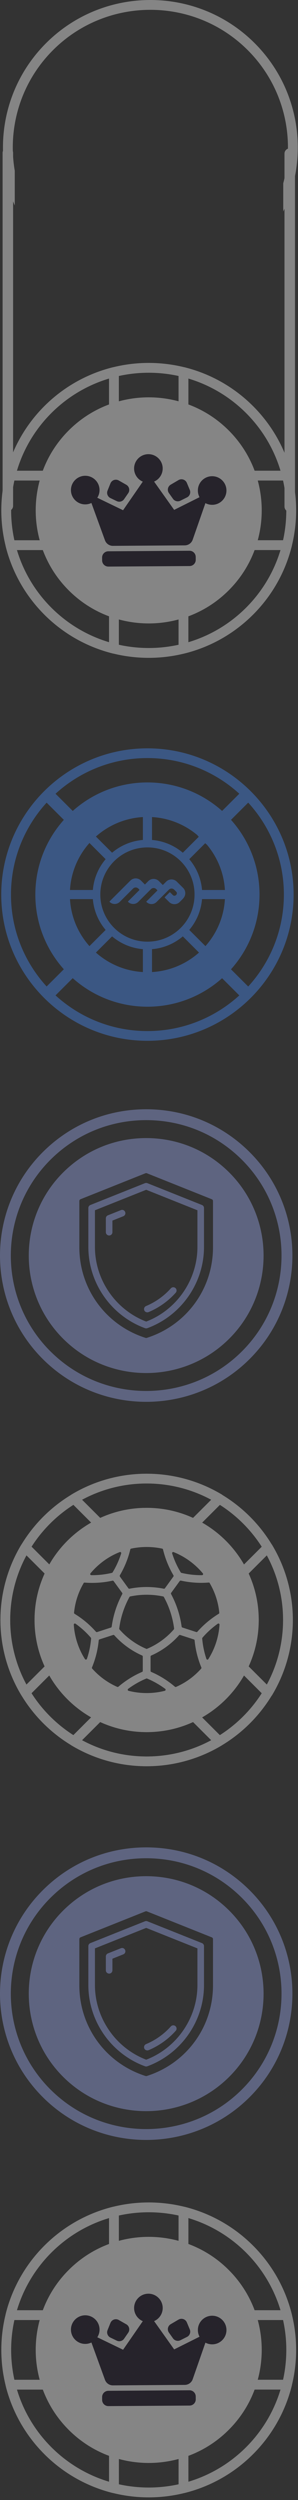 <svg width="101" height="847" viewBox="0 0 101 847" fill="none" xmlns="http://www.w3.org/2000/svg">
<rect x="0" y="0" width="101" height="847" fill="#333333" stroke="none"/>
<g opacity="0.4">
<path d="M15.063 831.48C-4.427 811.99 -4.427 780.282 15.063 760.792C34.552 741.302 66.261 741.302 85.751 760.792C105.24 780.282 105.24 811.99 85.751 831.48C66.261 850.97 34.552 850.97 15.063 831.48ZM83.395 763.147C65.204 744.956 35.609 744.956 17.423 763.147C-0.768 781.339 -0.768 810.933 17.423 829.12C35.614 847.311 65.209 847.311 83.395 829.12C101.586 810.929 101.586 781.334 83.395 763.147Z" fill="white"/>
<path d="M83.934 785.533C83.759 785.358 83.617 785.135 83.536 784.889C81.806 779.77 78.981 775.234 75.142 771.395C71.308 767.56 66.767 764.735 61.648 763.001C60.97 762.768 60.515 762.138 60.515 761.422V749.274C60.515 748.762 60.752 748.279 61.155 747.961C61.563 747.644 62.089 747.535 62.582 747.658C71.331 749.848 79.341 754.389 85.74 760.792C92.139 767.195 96.68 775.201 98.869 783.95C98.992 784.448 98.879 784.974 98.566 785.382C98.248 785.789 97.765 786.021 97.253 786.021H85.105C84.65 786.021 84.233 785.837 83.925 785.528L83.934 785.533ZM77.498 769.039C81.413 772.954 84.366 777.542 86.29 782.689H95.077C92.869 775.333 88.854 768.612 83.389 763.148C77.924 757.683 71.204 753.668 63.852 751.464V760.252C68.999 762.171 73.588 765.124 77.502 769.044L77.498 769.039Z" fill="white"/>
<path d="M15.061 831.48C8.663 825.081 4.117 817.071 1.927 808.322C1.804 807.824 1.918 807.298 2.231 806.895C2.548 806.487 3.032 806.255 3.544 806.255H15.691C16.407 806.255 17.042 806.71 17.27 807.388C19 812.507 21.825 817.043 25.664 820.882C29.498 824.716 34.039 827.541 39.158 829.276C39.836 829.503 40.291 830.139 40.291 830.854V843.002C40.291 843.514 40.054 843.998 39.651 844.315C39.243 844.633 38.717 844.742 38.219 844.618C29.47 842.429 21.465 837.888 15.061 831.489V831.48ZM5.729 809.582C7.937 816.938 11.952 823.659 17.417 829.124C22.882 834.589 29.603 838.604 36.959 840.812V832.025C31.811 830.105 27.223 827.153 23.308 823.238C19.393 819.323 16.44 814.734 14.516 809.587H5.729V809.582Z" fill="white"/>
<path d="M61.011 844.173C60.699 843.86 60.523 843.438 60.523 842.993V830.845C60.523 830.129 60.978 829.494 61.656 829.267C66.775 827.537 71.311 824.712 75.15 820.873C78.989 817.033 81.809 812.498 83.544 807.379C83.772 806.701 84.407 806.246 85.122 806.246H97.27C97.782 806.246 98.266 806.483 98.583 806.886C98.901 807.289 99.01 807.819 98.886 808.312C96.692 817.062 92.151 825.067 85.753 831.471C79.354 837.874 71.344 842.415 62.594 844.604C62.097 844.728 61.571 844.614 61.168 844.301C61.116 844.254 61.063 844.211 61.016 844.164L61.011 844.173ZM63.855 832.02V840.808C71.211 838.599 77.932 834.585 83.397 829.12C88.862 823.655 92.872 816.934 95.085 809.578H86.298C84.378 814.725 81.425 819.308 77.506 823.228C73.591 827.143 69.003 830.101 63.855 832.02Z" fill="white"/>
<path d="M2.364 785.533C2.317 785.486 2.269 785.434 2.232 785.382C1.914 784.979 1.805 784.448 1.928 783.95C4.118 775.201 8.659 767.191 15.062 760.792C21.465 754.393 29.471 749.848 38.22 747.658C38.718 747.535 39.244 747.649 39.647 747.961C40.05 748.279 40.287 748.762 40.287 749.274V761.422C40.287 762.138 39.832 762.773 39.154 763.001C34.035 764.731 29.499 767.555 25.66 771.395C21.826 775.229 19.001 779.77 17.266 784.889C17.038 785.566 16.403 786.021 15.688 786.021H3.54C3.094 786.021 2.668 785.846 2.359 785.538L2.364 785.533ZM36.955 751.464C29.599 753.673 22.878 757.687 17.413 763.152C11.948 768.617 7.938 775.338 5.725 782.694H14.512C16.432 777.547 19.384 772.963 23.304 769.044C27.219 765.129 31.807 762.176 36.955 760.252V751.464Z" fill="white"/>
<path d="M77.502 769.039C62.562 754.099 38.248 754.095 23.308 769.039C8.364 783.983 8.368 808.293 23.308 823.233C38.248 838.173 62.558 838.177 77.502 823.233C92.446 808.289 92.442 783.979 77.502 769.039Z" fill="white"/>
<path d="M64.225 809.814L36.697 809.996C35.538 810.004 34.604 810.95 34.611 812.11L34.618 813.091C34.626 814.25 35.572 815.184 36.731 815.176L64.259 814.994C65.419 814.986 66.353 814.04 66.345 812.88L66.338 811.899C66.331 810.74 65.384 809.806 64.225 809.814Z" fill="#110A1D"/>
<path d="M40.448 793.197C40.149 793.197 39.846 793.131 39.571 792.998L37.424 791.96C36.49 791.505 36.063 790.401 36.452 789.439L37.438 786.984C37.741 786.235 38.457 785.746 39.263 785.742C39.609 785.742 39.95 785.827 40.253 786.002L42.813 787.462C43.291 787.732 43.638 788.202 43.761 788.742C43.884 789.282 43.775 789.851 43.462 790.306L42.059 792.339C41.694 792.87 41.087 793.193 40.443 793.193L40.448 793.197Z" fill="#110A1D"/>
<path d="M60.263 793.065C59.618 793.065 59.007 792.757 58.637 792.231L57.248 790.273C56.926 789.823 56.812 789.254 56.926 788.714C57.039 788.173 57.381 787.699 57.859 787.42L60.499 785.87C60.798 785.695 61.139 785.6 61.485 785.595C62.291 785.59 63.016 786.069 63.329 786.813L64.325 789.197C64.723 790.155 64.31 791.268 63.386 791.733L61.139 792.856C60.869 792.989 60.566 793.065 60.267 793.065H60.263Z" fill="#110A1D"/>
<path d="M38.285 808.156C37.076 808.165 35.991 807.407 35.579 806.27L30.986 793.629C30.692 793.771 30.379 793.88 30.062 793.96C29.687 794.055 29.308 794.103 28.924 794.103C28.701 794.103 28.483 794.093 28.27 794.065C25.877 793.761 24.061 791.709 24.047 789.292C24.028 786.619 26.189 784.429 28.863 784.41C31.536 784.391 33.725 786.552 33.74 789.225C33.74 789.842 33.635 790.434 33.417 790.989C33.299 791.292 33.152 791.581 32.981 791.856L41.717 796.084L48.4 786.401C48.12 786.282 47.85 786.135 47.594 785.96C47.11 785.633 46.689 785.225 46.347 784.746C45.769 783.931 45.456 782.969 45.452 781.974C45.433 779.3 47.594 777.111 50.267 777.092C50.386 777.092 50.509 777.092 50.627 777.101C53.021 777.262 54.955 779.182 55.13 781.576C55.211 782.708 54.912 783.794 54.267 784.718C53.926 785.201 53.509 785.614 53.03 785.941C52.779 786.116 52.509 786.263 52.229 786.382L59.031 795.965L67.624 791.666C67.463 791.358 67.335 791.036 67.24 790.7C67.126 790.292 67.065 789.865 67.065 789.434C67.065 789.24 67.074 789.045 67.093 788.856C67.368 786.42 69.425 784.571 71.876 784.557C74.549 784.538 76.738 786.699 76.753 789.372C76.772 791.922 74.79 794.065 72.245 794.24L71.942 794.25C71.449 794.25 70.966 794.183 70.496 794.041C70.193 793.946 69.899 793.828 69.624 793.676L65.311 806.07C64.918 807.213 63.837 807.981 62.628 807.99L38.285 808.151V808.156Z" fill="#110A1D"/>
<path d="M49.553 725C36.854 725 24.166 720.171 14.497 710.501C-4.832 691.172 -4.832 659.728 14.497 640.399C23.864 631.031 36.313 625.879 49.553 625.879C62.793 625.879 75.241 631.031 84.609 640.399C103.938 659.728 103.938 691.172 84.609 710.501C74.95 720.16 62.251 725 49.553 725ZM17.099 707.899C34.991 725.791 64.104 725.791 81.997 707.899C99.889 690.006 99.889 660.893 81.997 643.001C73.326 634.33 61.804 629.563 49.542 629.563C37.281 629.563 25.759 634.341 17.088 643.001C-0.804 660.893 -0.804 690.006 17.088 707.899H17.099Z" fill="#9DADF2"/>
<path d="M48.897 693.993C49.074 694.42 49.49 694.669 49.928 694.669C50.073 694.669 50.219 694.638 50.365 694.586C53.862 693.118 57.047 690.849 59.566 688.018C59.972 687.56 59.93 686.853 59.472 686.447C59.014 686.041 58.307 686.082 57.901 686.54C55.6 689.132 52.696 691.203 49.501 692.536C48.939 692.775 48.668 693.431 48.908 693.993H48.897Z" fill="#9DADF2"/>
<path d="M68.443 658.312L49.958 650.922C49.687 650.818 49.395 650.818 49.125 650.922L30.639 658.312C30.212 658.479 29.942 658.885 29.942 659.343V672.582C29.962 684.802 37.686 695.846 49.156 700.051C49.281 700.092 49.406 700.113 49.541 700.113C49.676 700.113 49.801 700.092 49.926 700.051C61.397 695.835 69.12 684.802 69.141 672.582V659.343C69.141 658.885 68.87 658.479 68.443 658.312ZM66.913 672.582C66.892 683.699 59.919 693.826 49.551 697.813C39.184 693.826 32.2 683.699 32.179 672.582V660.102L49.551 653.16L66.913 660.102V672.582Z" fill="#9DADF2"/>
<path d="M41.829 660.05C41.558 659.936 41.256 659.936 40.975 660.05L36.572 661.809C36.146 661.976 35.875 662.382 35.875 662.84V667.534C35.875 668.148 36.375 668.648 36.989 668.648C37.603 668.648 38.102 668.148 38.102 667.534V663.6L41.797 662.122C42.078 662.007 42.287 661.799 42.412 661.518C42.526 661.247 42.526 660.945 42.412 660.664C42.297 660.383 42.089 660.175 41.818 660.05H41.829Z" fill="#9DADF2"/>
<path d="M77.696 647.3C70.181 639.774 60.178 635.642 49.541 635.642C38.903 635.642 28.911 639.785 21.386 647.3C5.866 662.819 5.866 688.081 21.386 703.611C29.15 711.375 39.34 715.247 49.541 715.247C59.741 715.247 69.931 711.365 77.696 703.611C93.216 688.091 93.216 662.829 77.696 647.3ZM72.19 672.582C72.221 686.707 63.197 699.062 49.739 703.34C49.614 703.382 49.478 703.382 49.343 703.34C35.885 699.062 26.86 686.707 26.892 672.582V656.959C26.892 656.699 27.048 656.459 27.298 656.355L49.301 647.56C49.374 647.529 49.458 647.518 49.541 647.518C49.624 647.518 49.707 647.529 49.78 647.56L71.784 656.366C72.034 656.459 72.19 656.699 72.19 656.969V672.593V672.582Z" fill="#9DADF2"/>
<path d="M49.697 598.39C22.375 598.39 0.152 576.157 0.152 548.844C0.152 521.532 22.385 499.299 49.697 499.299C77.01 499.299 99.243 521.532 99.243 548.844C99.243 576.157 77.01 598.39 49.697 598.39ZM49.697 502.599C24.196 502.599 3.452 523.343 3.452 548.844C3.452 574.346 24.196 595.09 49.697 595.09C75.199 595.09 95.943 574.346 95.943 548.844C95.943 523.343 75.199 502.599 49.697 502.599Z" fill="white"/>
<path d="M65.768 517.9C65.518 517.9 65.268 517.848 65.039 517.733C60.241 515.36 55.078 514.153 49.697 514.153C44.316 514.153 39.153 515.36 34.355 517.733C33.72 518.045 32.96 517.921 32.46 517.421L23.946 508.907C23.582 508.542 23.415 508.043 23.478 507.533C23.54 507.023 23.832 506.575 24.269 506.315C31.94 501.714 40.735 499.289 49.708 499.289C58.68 499.289 67.475 501.725 75.146 506.315C75.583 506.575 75.875 507.023 75.937 507.533C76 508.043 75.823 508.542 75.469 508.907L66.954 517.421C66.632 517.733 66.216 517.9 65.778 517.9H65.768ZM49.697 510.853C55.182 510.853 60.47 511.998 65.424 514.257L71.586 508.095C64.883 504.483 57.358 502.589 49.697 502.589C42.036 502.589 34.511 504.483 27.808 508.095L33.97 514.257C38.924 511.998 44.212 510.853 49.697 510.853Z" fill="white"/>
<path d="M49.695 598.39C40.723 598.39 31.928 595.954 24.257 591.364C23.819 591.104 23.528 590.656 23.465 590.146C23.403 589.636 23.58 589.137 23.934 588.772L32.448 580.258C32.948 579.758 33.718 579.633 34.343 579.946C39.141 582.319 44.304 583.526 49.685 583.526C55.066 583.526 60.229 582.319 65.027 579.946C65.662 579.633 66.422 579.758 66.921 580.258L75.436 588.772C75.8 589.137 75.967 589.636 75.904 590.146C75.842 590.656 75.55 591.104 75.113 591.364C67.442 595.965 58.647 598.39 49.674 598.39H49.695ZM27.806 589.584C34.509 593.196 42.035 595.09 49.695 595.09C57.356 595.09 64.881 593.196 71.585 589.584L65.423 583.422C60.468 585.681 55.181 586.826 49.695 586.826C44.21 586.826 38.922 585.681 33.968 583.422L27.806 589.584Z" fill="white"/>
<path d="M90.803 575.074C90.366 575.074 89.95 574.908 89.637 574.595L81.123 566.081C80.624 565.582 80.499 564.811 80.811 564.187C83.184 559.388 84.391 554.226 84.391 548.845C84.391 543.463 83.184 538.301 80.811 533.502C80.499 532.867 80.624 532.097 81.123 531.608L89.637 523.094C90.002 522.729 90.501 522.563 91.011 522.625C91.521 522.688 91.969 522.979 92.229 523.416C96.83 531.087 99.255 539.883 99.255 548.855C99.255 557.827 96.83 566.622 92.229 574.294C91.969 574.731 91.521 575.022 91.011 575.085C90.939 575.085 90.876 575.085 90.803 575.085V575.074ZM84.277 564.562L90.439 570.723C94.051 564.02 95.945 556.495 95.945 548.834C95.945 541.173 94.051 533.648 90.439 526.945L84.277 533.107C86.536 538.061 87.68 543.349 87.68 548.834C87.68 554.319 86.536 559.607 84.277 564.562Z" fill="white"/>
<path d="M8.594 575.074C8.521 575.074 8.458 575.074 8.396 575.064C7.886 575.001 7.438 574.71 7.178 574.273C2.578 566.602 0.152 557.806 0.152 548.834C0.152 539.862 2.578 531.067 7.178 523.395C7.438 522.958 7.886 522.667 8.396 522.604C8.906 522.542 9.406 522.719 9.77 523.073L18.284 531.587C18.784 532.087 18.909 532.857 18.596 533.481C16.223 538.28 15.016 543.442 15.016 548.824C15.016 554.205 16.223 559.368 18.596 564.166C18.909 564.801 18.784 565.571 18.284 566.06L9.77 574.575C9.458 574.887 9.041 575.064 8.604 575.064L8.594 575.074ZM8.958 526.945C5.346 533.648 3.452 541.173 3.452 548.834C3.452 556.495 5.346 564.02 8.958 570.724L15.12 564.562C12.861 559.607 11.716 554.319 11.716 548.834C11.716 543.349 12.861 538.061 15.12 533.107L8.958 526.945Z" fill="white"/>
<path d="M49.699 510.853C28.756 510.853 11.707 527.892 11.707 548.845C11.707 569.797 28.746 586.836 49.699 586.836C70.651 586.836 87.69 569.797 87.69 548.845C87.69 527.892 70.651 510.853 49.699 510.853ZM71.078 536.365C72.879 539.446 73.972 542.808 74.325 546.378C74.336 546.523 74.273 546.659 74.148 546.732C71.432 548.397 68.996 550.437 66.894 552.821C66.8 552.935 66.644 552.977 66.508 552.925L61.814 551.395C61.679 551.353 61.585 551.239 61.564 551.093C61.033 547.21 59.826 543.495 57.973 540.039C57.911 539.914 57.921 539.768 58.005 539.654L60.909 535.657C60.981 535.563 61.096 535.501 61.211 535.501C61.242 535.501 61.263 535.501 61.294 535.501C64.396 536.188 67.581 536.417 70.745 536.156C70.891 536.146 71.026 536.219 71.099 536.344L71.078 536.365ZM59.004 551.749C59.014 551.853 58.983 551.957 58.921 552.03C56.454 554.871 53.31 557.151 49.844 558.608C49.751 558.649 49.657 558.649 49.563 558.608C46.097 557.14 42.954 554.861 40.487 552.03C40.424 551.957 40.393 551.853 40.404 551.749C40.882 547.981 42.059 544.379 43.88 541.048C43.932 540.955 44.015 540.892 44.12 540.872C45.952 540.486 47.825 540.289 49.709 540.289C51.593 540.289 53.467 540.486 55.298 540.872C55.403 540.892 55.486 540.955 55.538 541.048C57.359 544.379 58.525 547.981 59.014 551.749H59.004ZM58.442 525.914C58.442 525.914 58.567 525.81 58.692 525.81C58.733 525.81 58.785 525.81 58.837 525.841C62.668 527.361 66.092 529.859 68.757 533.055C68.892 533.211 68.84 533.377 68.809 533.44C68.788 533.492 68.694 533.658 68.476 533.658C66.113 533.69 63.761 533.419 61.481 532.878C61.388 532.857 61.304 532.794 61.252 532.711C60.034 530.702 59.056 528.537 58.348 526.289C58.286 526.091 58.4 525.956 58.452 525.914H58.442ZM44.442 524.665C47.888 523.926 51.52 523.926 54.965 524.665C55.101 524.697 55.215 524.801 55.246 524.936C55.985 528.027 57.182 530.983 58.796 533.721C58.868 533.846 58.858 534.002 58.775 534.127L55.892 538.103C55.808 538.217 55.663 538.28 55.527 538.249C51.718 537.478 47.69 537.478 43.88 538.249C43.745 538.28 43.599 538.217 43.516 538.103L40.633 534.127C40.549 534.012 40.539 533.846 40.612 533.721C42.225 530.983 43.422 528.027 44.161 524.936C44.192 524.801 44.307 524.697 44.442 524.665ZM30.651 533.055C33.315 529.849 36.74 527.351 40.57 525.841C40.622 525.821 40.674 525.81 40.716 525.81C40.851 525.81 40.934 525.883 40.966 525.914C41.018 525.966 41.132 526.091 41.07 526.289C40.362 528.548 39.384 530.702 38.166 532.711C38.114 532.794 38.031 532.857 37.937 532.878C35.657 533.419 33.305 533.69 30.942 533.658C30.724 533.658 30.63 533.492 30.609 533.44C30.578 533.377 30.526 533.211 30.661 533.055H30.651ZM28.33 536.365C28.392 536.25 28.517 536.177 28.652 536.177C28.652 536.177 28.673 536.177 28.683 536.177C31.858 536.427 35.043 536.208 38.135 535.522C38.28 535.49 38.426 535.542 38.509 535.667L41.413 539.664C41.496 539.779 41.507 539.935 41.444 540.049C39.592 543.505 38.384 547.221 37.853 551.103C37.833 551.239 37.739 551.353 37.604 551.405L32.909 552.935C32.774 552.977 32.618 552.935 32.524 552.831C30.422 550.447 27.986 548.407 25.269 546.742C25.155 546.669 25.082 546.534 25.093 546.388C25.446 542.818 26.539 539.446 28.34 536.375L28.33 536.365ZM29.464 562.011C29.402 562.209 29.225 562.251 29.152 562.261C29.079 562.261 28.913 562.261 28.798 562.095C26.581 558.608 25.269 554.569 25.009 550.427C24.999 550.219 25.134 550.114 25.197 550.083C25.259 550.052 25.426 549.979 25.592 550.104C27.518 551.468 29.266 553.07 30.796 554.85C30.859 554.923 30.89 555.017 30.88 555.121C30.692 557.463 30.214 559.784 29.454 562.022L29.464 562.011ZM39.748 571.515C36.5 570.089 33.638 567.996 31.244 565.311C31.15 565.207 31.119 565.051 31.171 564.926C32.389 561.991 33.159 558.899 33.461 555.735C33.471 555.589 33.576 555.464 33.711 555.423L38.353 553.914C38.353 553.914 38.426 553.893 38.468 553.893C38.572 553.893 38.665 553.934 38.738 554.018C41.34 556.932 44.598 559.305 48.168 560.877C48.304 560.939 48.387 561.064 48.387 561.21V566.092C48.387 566.237 48.304 566.373 48.168 566.425C45.254 567.684 42.548 569.381 40.123 571.452C40.019 571.546 39.862 571.567 39.737 571.504L39.748 571.515ZM56.121 572.545C56.11 572.618 56.058 572.784 55.85 572.837C51.832 573.857 47.586 573.857 43.568 572.837C43.37 572.784 43.308 572.618 43.297 572.545C43.287 572.472 43.266 572.306 43.443 572.17C45.337 570.765 47.398 569.589 49.574 568.683C49.667 568.642 49.761 568.642 49.855 568.683C52.02 569.589 54.081 570.765 55.985 572.17C56.152 572.295 56.142 572.472 56.131 572.545H56.121ZM68.184 565.321C65.79 568.007 62.928 570.089 59.68 571.515C59.545 571.577 59.399 571.546 59.295 571.463C56.87 569.391 54.174 567.695 51.249 566.435C51.114 566.373 51.031 566.248 51.031 566.102V561.22C51.031 561.075 51.114 560.939 51.249 560.887C54.82 559.316 58.088 556.943 60.68 554.028C60.752 553.945 60.846 553.903 60.95 553.903C60.992 553.903 61.023 553.903 61.065 553.924L65.707 555.433C65.842 555.475 65.946 555.6 65.957 555.745C66.259 558.91 67.029 561.991 68.247 564.936C68.299 565.061 68.278 565.217 68.174 565.321H68.184ZM70.62 562.105C70.505 562.282 70.329 562.282 70.266 562.272C70.193 562.272 70.027 562.22 69.954 562.022C69.204 559.784 68.725 557.463 68.528 555.121C68.528 555.027 68.549 554.923 68.611 554.85C70.141 553.07 71.89 551.478 73.815 550.104C73.888 550.052 73.961 550.031 74.023 550.031C74.107 550.031 74.169 550.062 74.211 550.083C74.273 550.114 74.419 550.219 74.398 550.427C74.138 554.569 72.826 558.608 70.609 562.095L70.62 562.105Z" fill="white"/>
<path d="M49.553 474.933C36.854 474.933 24.166 470.103 14.497 460.433C-4.832 441.105 -4.832 409.66 14.497 390.331C23.864 380.964 36.313 375.811 49.553 375.811C62.793 375.811 75.241 380.964 84.609 390.331C103.938 409.66 103.938 441.105 84.609 460.433C74.95 470.093 62.251 474.933 49.553 474.933ZM17.099 457.831C34.991 475.724 64.104 475.724 81.997 457.831C99.889 439.939 99.889 410.826 81.997 392.933C73.326 384.263 61.804 379.496 49.542 379.496C37.281 379.496 25.759 384.274 17.088 392.933C-0.804 410.826 -0.804 439.939 17.088 457.831H17.099Z" fill="#9DADF2"/>
<path d="M48.897 443.936C49.074 444.362 49.49 444.612 49.928 444.612C50.073 444.612 50.219 444.581 50.365 444.529C53.862 443.061 57.047 440.792 59.566 437.961C59.972 437.503 59.93 436.795 59.472 436.389C59.014 435.984 58.307 436.025 57.901 436.483C55.6 439.075 52.696 441.146 49.501 442.478C48.939 442.718 48.668 443.374 48.908 443.936H48.897Z" fill="#9DADF2"/>
<path d="M68.443 408.244L49.958 400.854C49.687 400.75 49.395 400.75 49.125 400.854L30.639 408.244C30.212 408.411 29.942 408.817 29.942 409.275V422.515C29.962 434.734 37.686 445.778 49.156 449.983C49.281 450.025 49.406 450.045 49.541 450.045C49.676 450.045 49.801 450.025 49.926 449.983C61.397 445.767 69.12 434.734 69.141 422.515V409.275C69.141 408.817 68.87 408.411 68.443 408.244ZM66.913 422.515C66.892 433.631 59.919 443.759 49.551 447.745C39.184 443.759 32.2 433.631 32.179 422.515V410.035L49.551 403.092L66.913 410.035V422.515Z" fill="#9DADF2"/>
<path d="M41.829 409.983C41.558 409.868 41.256 409.868 40.975 409.983L36.572 411.742C36.146 411.908 35.875 412.314 35.875 412.772V417.466C35.875 418.081 36.375 418.58 36.989 418.58C37.603 418.58 38.102 418.081 38.102 417.466V413.532L41.797 412.054C42.078 411.939 42.287 411.731 42.412 411.45C42.526 411.18 42.526 410.878 42.412 410.597C42.297 410.316 42.089 410.108 41.818 409.983H41.829Z" fill="#9DADF2"/>
<path d="M77.696 397.232C70.181 389.707 60.178 385.574 49.541 385.574C38.903 385.574 28.911 389.717 21.386 397.232C5.866 412.751 5.866 438.013 21.386 453.543C29.15 461.308 39.34 465.18 49.541 465.18C59.741 465.18 69.931 461.297 77.696 453.543C93.216 438.024 93.216 412.762 77.696 397.232ZM72.19 422.515C72.221 436.639 63.197 448.994 49.739 453.272C49.614 453.314 49.478 453.314 49.343 453.272C35.885 448.994 26.86 436.639 26.892 422.515V406.891C26.892 406.631 27.048 406.392 27.298 406.288L49.301 397.492C49.374 397.461 49.458 397.451 49.541 397.451C49.624 397.451 49.707 397.461 49.78 397.492L71.784 406.298C72.034 406.392 72.19 406.631 72.19 406.902V422.525V422.515Z" fill="#9DADF2"/>
<path d="M49.967 352.621C22.644 352.621 0.422 330.388 0.422 303.076C0.422 275.763 22.655 253.531 49.967 253.531C77.279 253.531 99.512 275.763 99.512 303.076C99.512 330.388 77.279 352.621 49.967 352.621ZM49.967 256.83C24.466 256.83 3.721 277.574 3.721 303.076C3.721 328.577 24.466 349.321 49.967 349.321C75.468 349.321 96.213 328.577 96.213 303.076C96.213 277.574 75.468 256.83 49.967 256.83Z" fill="#478BF9"/>
<path d="M82.288 267.729L66.95 283.067L69.967 286.085L85.305 270.746L82.288 267.729Z" fill="#478BF9"/>
<path d="M29.494 320.521L14.156 335.859L17.174 338.876L32.512 323.538L29.494 320.521Z" fill="#478BF9"/>
<path d="M70.432 320.536L67.414 323.553L82.753 338.891L85.77 335.874L70.432 320.536Z" fill="#478BF9"/>
<path d="M17.17 267.267L14.153 270.285L29.483 285.616L32.501 282.598L17.17 267.267Z" fill="#478BF9"/>
<path d="M62.051 304.408C63.05 303.409 63.05 301.795 62.051 300.806L59.928 298.693C58.928 297.694 57.315 297.694 56.326 298.693L55.181 299.838L53.859 298.516C52.86 297.517 51.247 297.517 50.258 298.516L49.113 299.672L47.791 298.34C46.792 297.34 45.179 297.34 44.19 298.34L37.164 305.365C37.112 305.417 37.112 305.501 37.164 305.563C38.101 306.5 39.631 306.5 40.578 305.563L45.106 301.035C45.595 300.546 46.386 300.546 46.875 301.035L47.208 301.368C47.271 301.431 47.271 301.525 47.208 301.587L43.43 305.365C43.378 305.417 43.378 305.501 43.43 305.563C44.367 306.5 45.897 306.5 46.844 305.563L51.184 301.223C51.674 300.734 52.465 300.734 52.954 301.223L53.287 301.556C53.339 301.608 53.339 301.691 53.287 301.754L49.644 305.397C49.592 305.449 49.592 305.532 49.644 305.594C50.581 306.531 52.111 306.531 53.058 305.594L57.253 301.4C57.742 300.91 58.533 300.91 59.022 301.4L59.74 302.118C60.021 302.399 60.021 302.867 59.74 303.148L59.626 303.263C59.345 303.544 58.877 303.544 58.595 303.263L57.669 302.336C57.617 302.284 57.534 302.284 57.471 302.336L55.868 303.939C55.816 303.991 55.816 304.075 55.868 304.137L57.315 305.584C58.314 306.583 59.928 306.583 60.916 305.584L62.062 304.439L62.051 304.408Z" fill="#478BF9"/>
<path d="M49.968 265.084C28.984 265.084 11.977 282.092 11.977 303.076C11.977 324.059 28.984 341.067 49.968 341.067C70.952 341.067 87.96 324.059 87.96 303.076C87.96 282.092 70.952 265.084 49.968 265.084ZM51.519 276.815C57.618 277.168 63.156 279.604 67.444 283.414L61.959 288.899C59.096 286.474 55.485 284.902 51.519 284.569V276.815ZM48.428 276.815V284.569C44.462 284.892 40.85 286.474 37.988 288.899L32.502 283.414C36.791 279.604 42.328 277.168 48.428 276.815ZM30.317 285.599L35.802 291.085C33.377 293.947 31.805 297.559 31.472 301.525H23.718C24.071 295.425 26.507 289.888 30.317 285.599ZM23.718 304.616H31.472C31.795 308.582 33.377 312.193 35.802 315.056L30.317 320.541C26.507 316.253 24.071 310.715 23.718 304.616ZM48.428 329.326C42.328 328.972 36.791 326.537 32.502 322.727L37.988 317.242C40.85 319.667 44.462 321.239 48.428 321.572V329.326ZM34.001 303.065C34.001 294.249 41.152 287.098 49.968 287.098C58.784 287.098 65.935 294.249 65.935 303.065C65.935 311.881 58.784 319.032 49.968 319.032C41.152 319.032 34.001 311.881 34.001 303.065ZM51.519 329.326V321.572C55.485 321.249 59.096 319.667 61.959 317.242L67.444 322.727C63.156 326.537 57.618 328.972 51.519 329.326ZM69.63 320.541L64.145 315.056C66.57 312.193 68.141 308.582 68.475 304.616H76.229C75.875 310.715 73.439 316.253 69.63 320.541ZM68.475 301.525C68.152 297.559 66.57 293.947 64.145 291.085L69.63 285.599C73.439 289.888 75.875 295.425 76.229 301.525H68.475Z" fill="#478BF9"/>
<path d="M15.059 208.26C-4.431 188.77 -4.431 157.061 15.059 137.572C34.548 118.082 66.257 118.082 85.747 137.572C105.236 157.061 105.236 188.77 85.747 208.26C66.257 227.75 34.548 227.75 15.059 208.26ZM83.391 139.927C65.2 121.736 35.605 121.736 17.419 139.927C-0.772 158.118 -0.772 187.713 17.419 205.899C35.61 224.09 65.205 224.09 83.391 205.899C101.582 187.708 101.582 158.114 83.391 139.927Z" fill="white"/>
<path d="M83.934 162.313C83.759 162.138 83.617 161.915 83.536 161.668C81.806 156.55 78.981 152.014 75.142 148.174C71.308 144.34 66.767 141.515 61.648 139.78C60.97 139.548 60.515 138.918 60.515 138.202V126.054C60.515 125.542 60.752 125.059 61.155 124.741C61.563 124.424 62.089 124.315 62.582 124.438C71.331 126.628 79.341 131.168 85.74 137.572C92.138 143.975 96.679 151.98 98.869 160.73C98.992 161.228 98.878 161.754 98.566 162.161C98.248 162.569 97.765 162.801 97.253 162.801H85.105C84.65 162.801 84.233 162.616 83.925 162.308L83.934 162.313ZM77.498 145.819C81.412 149.734 84.365 154.322 86.29 159.469H95.077C92.868 152.113 88.854 145.392 83.389 139.927C77.924 134.462 71.203 130.448 63.852 128.244V137.031C68.999 138.951 73.587 141.904 77.502 145.824L77.498 145.819Z" fill="white"/>
<path d="M15.057 208.26C8.658 201.861 4.113 193.851 1.923 185.101C1.8 184.604 1.914 184.078 2.227 183.675C2.544 183.267 3.028 183.035 3.539 183.035H15.687C16.403 183.035 17.038 183.49 17.266 184.168C18.996 189.287 21.821 193.823 25.66 197.662C29.494 201.496 34.035 204.321 39.154 206.056C39.832 206.283 40.286 206.918 40.286 207.634V219.782C40.286 220.294 40.05 220.777 39.647 221.095C39.239 221.412 38.713 221.521 38.215 221.398C29.466 219.208 21.46 214.668 15.057 208.269V208.26ZM5.725 186.362C7.933 193.718 11.948 200.439 17.413 205.904C22.878 211.369 29.599 215.384 36.955 217.592V208.805C31.807 206.885 27.219 203.932 23.304 200.017C19.389 196.102 16.436 191.514 14.512 186.367H5.725V186.362Z" fill="white"/>
<path d="M61.003 220.953C60.691 220.64 60.515 220.218 60.515 219.773V207.625C60.515 206.909 60.97 206.274 61.648 206.046C66.767 204.316 71.303 201.492 75.142 197.652C78.981 193.813 81.801 189.277 83.536 184.158C83.763 183.481 84.399 183.026 85.114 183.026H97.262C97.774 183.026 98.257 183.263 98.575 183.665C98.893 184.068 99.002 184.599 98.878 185.092C96.684 193.842 92.143 201.847 85.745 208.25C79.346 214.654 71.336 219.194 62.586 221.384C62.089 221.507 61.563 221.394 61.16 221.081C61.108 221.033 61.056 220.991 61.008 220.943L61.003 220.953ZM63.847 208.8V217.588C71.203 215.379 77.924 211.364 83.389 205.9C88.854 200.435 92.864 193.714 95.077 186.358H86.29C84.37 191.505 81.417 196.088 77.498 200.008C73.582 203.923 68.995 206.881 63.847 208.8Z" fill="white"/>
<path d="M2.36 162.313C2.313 162.266 2.265 162.213 2.227 162.161C1.91 161.758 1.801 161.228 1.924 160.73C4.114 151.98 8.654 143.97 15.058 137.572C21.461 131.173 29.466 126.628 38.216 124.438C38.714 124.315 39.24 124.428 39.643 124.741C40.045 125.059 40.283 125.542 40.283 126.054V138.202C40.283 138.918 39.828 139.553 39.15 139.78C34.031 141.51 29.495 144.335 25.656 148.174C21.821 152.009 18.997 156.549 17.262 161.668C17.034 162.346 16.399 162.801 15.683 162.801H3.536C3.09 162.801 2.663 162.626 2.355 162.318L2.36 162.313ZM36.95 128.244C29.595 130.453 22.874 134.467 17.409 139.932C11.944 145.397 7.934 152.118 5.721 159.474H14.508C16.427 154.327 19.38 149.743 23.3 145.824C27.215 141.909 31.803 138.956 36.95 137.031V128.244Z" fill="white"/>
<path d="M77.502 145.819C62.562 130.879 38.247 130.874 23.308 145.819C8.363 160.763 8.368 185.073 23.308 200.013C38.247 214.952 62.557 214.957 77.502 200.013C92.446 185.068 92.441 160.758 77.502 145.819Z" fill="white"/>
<path d="M64.221 186.593L36.693 186.776C35.533 186.784 34.599 187.73 34.607 188.889L34.614 189.871C34.621 191.03 35.568 191.964 36.727 191.956L64.255 191.774C65.415 191.766 66.348 190.82 66.341 189.66L66.334 188.679C66.326 187.519 65.38 186.586 64.221 186.593Z" fill="#110A1D"/>
<path d="M40.444 169.977C40.145 169.977 39.842 169.911 39.567 169.778L37.42 168.74C36.486 168.285 36.059 167.181 36.448 166.219L37.434 163.764C37.737 163.015 38.453 162.526 39.259 162.522C39.605 162.522 39.946 162.607 40.249 162.782L42.809 164.242C43.287 164.512 43.633 164.982 43.757 165.522C43.88 166.062 43.771 166.631 43.458 167.086L42.055 169.119C41.69 169.65 41.083 169.973 40.439 169.973L40.444 169.977Z" fill="#110A1D"/>
<path d="M60.262 169.845C59.618 169.845 59.006 169.537 58.637 169.01L57.248 167.053C56.925 166.603 56.812 166.034 56.925 165.494C57.039 164.953 57.38 164.479 57.859 164.2L60.499 162.65C60.798 162.474 61.139 162.38 61.485 162.375C62.291 162.37 63.016 162.849 63.329 163.593L64.324 165.977C64.722 166.934 64.31 168.048 63.386 168.513L61.139 169.636C60.869 169.769 60.566 169.845 60.267 169.845H60.262Z" fill="#110A1D"/>
<path d="M38.281 184.936C37.072 184.945 35.987 184.187 35.575 183.049L30.982 170.408C30.688 170.551 30.375 170.66 30.058 170.74C29.683 170.835 29.304 170.882 28.92 170.882C28.697 170.882 28.479 170.873 28.266 170.845C25.872 170.541 24.057 168.489 24.043 166.072C24.024 163.398 26.185 161.209 28.858 161.19C31.532 161.171 33.721 163.332 33.736 166.005C33.736 166.621 33.631 167.214 33.413 167.768C33.295 168.072 33.148 168.361 32.977 168.636L41.712 172.864L48.395 163.18C48.116 163.062 47.846 162.915 47.59 162.74C47.106 162.413 46.684 162.005 46.343 161.526C45.765 160.711 45.452 159.749 45.447 158.753C45.428 156.08 47.59 153.891 50.263 153.872C50.381 153.872 50.505 153.872 50.623 153.881C53.017 154.042 54.95 155.962 55.126 158.355C55.206 159.488 54.908 160.574 54.263 161.498C53.922 161.981 53.505 162.394 53.026 162.721C52.775 162.896 52.505 163.043 52.225 163.161L59.027 172.745L67.62 168.446C67.459 168.138 67.331 167.816 67.236 167.479C67.122 167.072 67.061 166.645 67.061 166.214C67.061 166.019 67.07 165.825 67.089 165.636C67.364 163.199 69.421 161.351 71.871 161.337C74.544 161.318 76.734 163.479 76.749 166.152C76.767 168.702 74.786 170.845 72.241 171.02L71.938 171.029C71.445 171.029 70.961 170.963 70.492 170.821C70.189 170.726 69.895 170.608 69.62 170.456L65.307 182.85C64.913 183.992 63.833 184.76 62.624 184.77L38.281 184.931V184.936Z" fill="#110A1D"/>
<path fill-rule="evenodd" clip-rule="evenodd" d="M5 69.611V57.846C2.547 43.431 6.873 28.078 17.978 16.973C36.164 -1.218 65.759 -1.218 83.95 16.973C96.153 29.173 100.17 46.508 96 62.09V71.648C104.937 53.046 101.705 30.017 86.305 14.617C66.816 -4.872 35.107 -4.872 15.617 14.617C0.775 29.46 -2.764 51.389 5 69.611Z" fill="white"/>
<path d="M99.982 52.04V171.635C99.982 172.624 99.18 173.415 98.202 173.415C97.223 173.415 96.422 172.614 96.422 171.635V52.04C96.422 51.051 97.223 50.26 98.202 50.26C99.18 50.26 99.982 51.062 99.982 52.04Z" fill="white"/>
<path d="M4.439 51.78V171.375C4.439 172.364 3.637 173.155 2.659 173.155C1.68 173.155 0.879 172.354 0.879 171.375V51.78C0.879 50.791 1.68 50 2.659 50C3.637 50 4.439 50.801 4.439 51.78Z" fill="white"/>
</g>
</svg>
